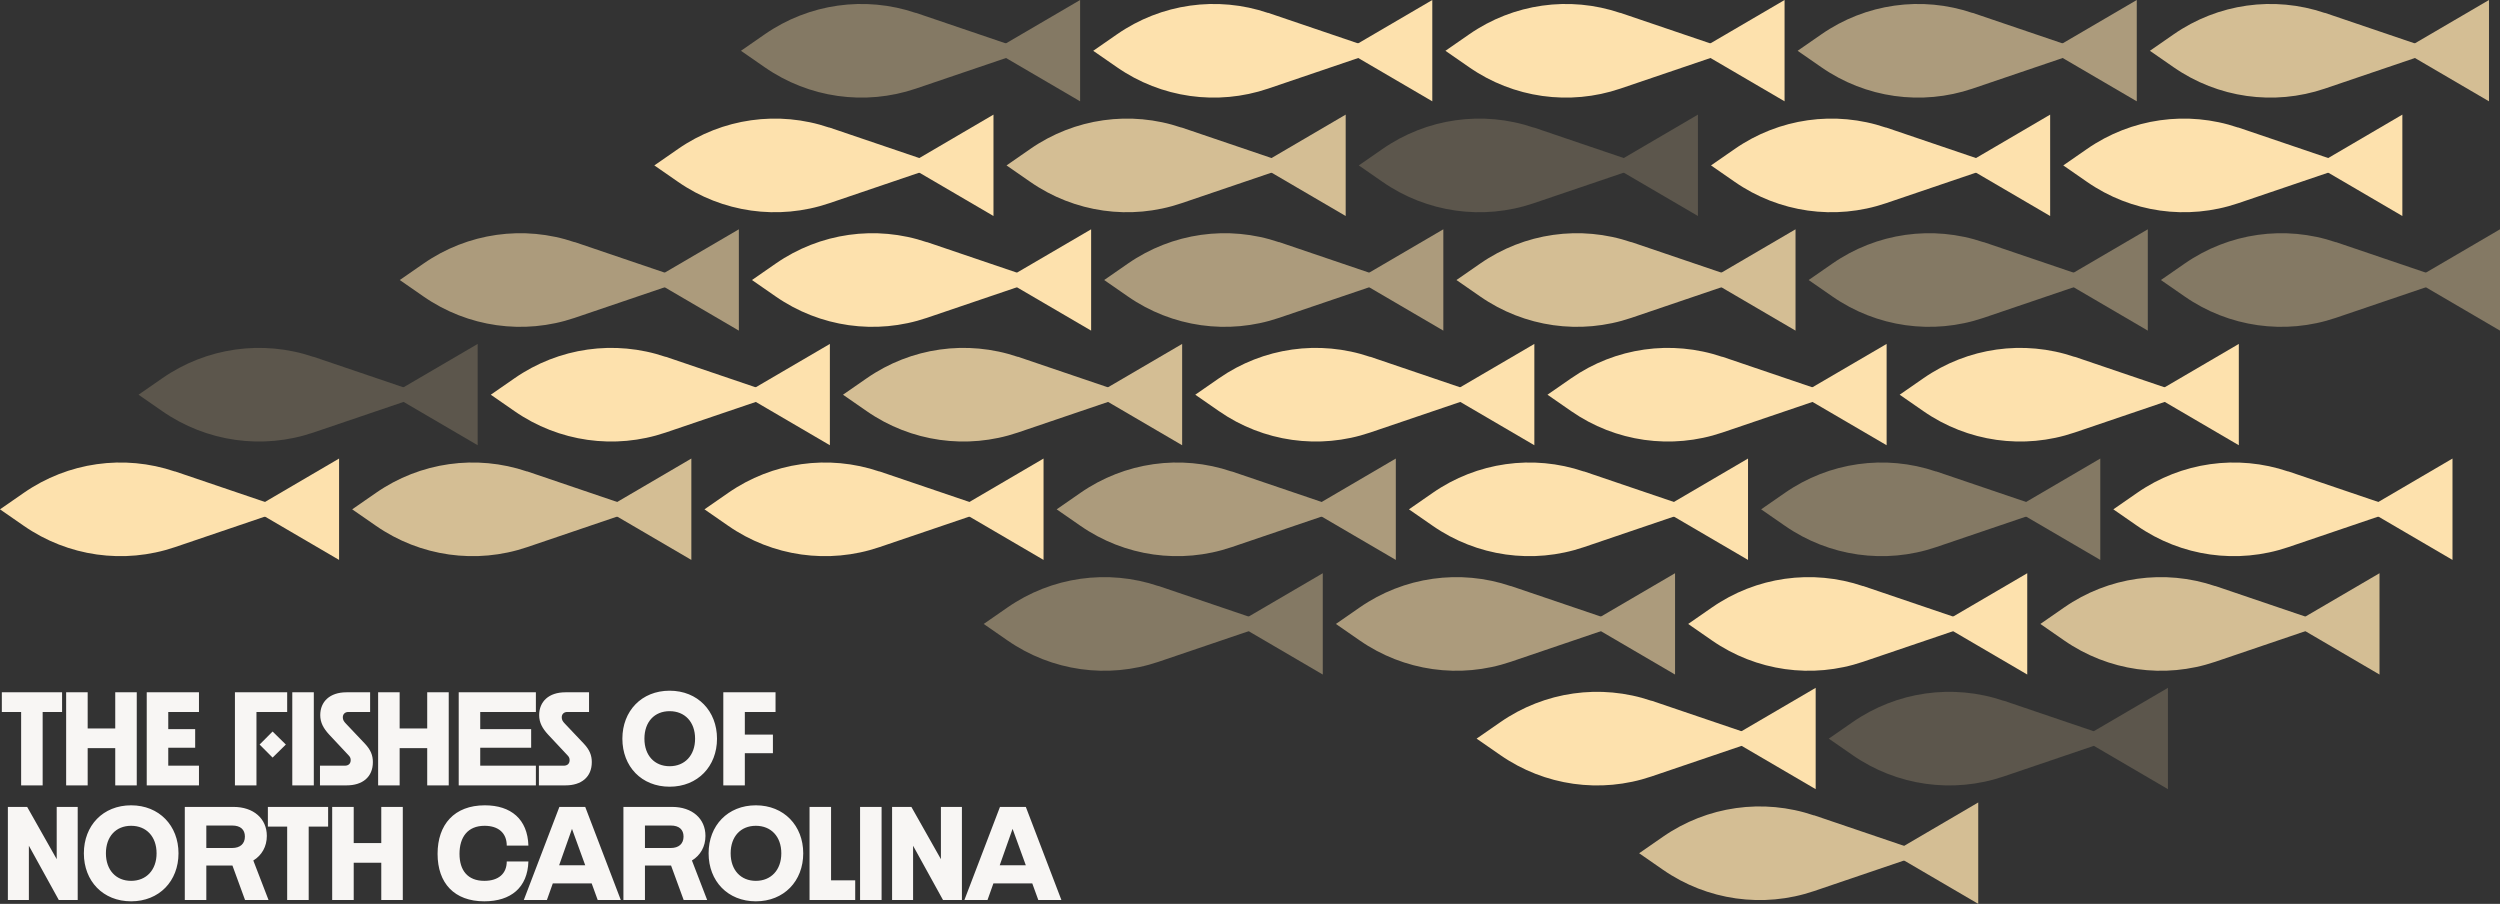 <svg width="260" height="94" viewBox="0 0 260 94" fill="none" xmlns="http://www.w3.org/2000/svg">
<rect x="0" y="0" width="260" height="94" fill="#333333" stroke="none"/>
<g clip-path="url(#clip0_23_16944)">
<g opacity="0.4">
<path d="M95.248 1.334L106.85 5.276L95.248 9.217C89.952 11.014 84.13 10.192 79.523 6.99L77.06 5.283L79.523 3.575C84.13 0.373 89.952 -0.449 95.248 1.348V1.334Z" fill="#FDE1AD"/>
<path d="M103.322 5.269L112.331 10.537V0L103.322 5.269Z" fill="#FDE1AD"/>
</g>
<path d="M86.239 13.255L97.841 17.196L86.239 21.137C80.943 22.935 75.121 22.112 70.514 18.911L68.051 17.203L70.514 15.495C75.121 12.294 80.943 11.471 86.239 13.269V13.255Z" fill="#FDE1AD"/>
<path d="M94.313 17.196L103.322 22.465V11.92L94.313 17.196Z" fill="#FDE1AD"/>
<g opacity="0.8">
<path d="M122.868 13.255L134.47 17.196L122.868 21.137C117.572 22.935 111.75 22.112 107.143 18.911L104.68 17.203L107.143 15.495C111.75 12.294 117.572 11.471 122.868 13.269V13.255Z" fill="#FDE1AD"/>
<path d="M130.942 17.196L139.951 22.465V11.92L130.942 17.196Z" fill="#FDE1AD"/>
</g>
<g opacity="0.2">
<path d="M159.504 13.255L171.106 17.196L159.504 21.137C154.208 22.935 148.386 22.112 143.779 18.911L141.315 17.203L143.779 15.495C148.386 12.294 154.208 11.471 159.504 13.269V13.255Z" fill="#FDE1AD"/>
<path d="M167.571 17.196L176.586 22.465V11.92L167.571 17.196Z" fill="#FDE1AD"/>
</g>
<path d="M196.133 13.255L207.736 17.196L196.133 21.137C190.837 22.935 185.016 22.112 180.409 18.911L177.945 17.203L180.409 15.495C185.016 12.294 190.837 11.471 196.133 13.269V13.255Z" fill="#FDE1AD"/>
<path d="M204.207 17.196L213.216 22.465V11.92L204.207 17.196Z" fill="#FDE1AD"/>
<path d="M232.769 13.255L244.371 17.196L232.769 21.137C227.473 22.935 221.651 22.112 217.044 18.911L214.581 17.203L217.044 15.495C221.651 12.294 227.473 11.471 232.769 13.269V13.255Z" fill="#FDE1AD"/>
<path d="M240.836 17.196L249.845 22.465V11.92L240.836 17.196Z" fill="#FDE1AD"/>
<path d="M96.394 25.175L107.997 29.116L96.394 33.057C91.098 34.855 85.277 34.032 80.67 30.831L78.206 29.123L80.67 27.415C85.277 24.214 91.098 23.391 96.394 25.189V25.175Z" fill="#FDE1AD"/>
<path d="M104.461 29.116L113.477 34.385V23.847L104.461 29.116Z" fill="#FDE1AD"/>
<g opacity="0.6">
<path d="M133.023 25.175L144.626 29.116L133.023 33.057C127.727 34.855 121.906 34.032 117.299 30.831L114.835 29.123L117.299 27.415C121.906 24.214 127.727 23.391 133.023 25.189V25.175Z" fill="#FDE1AD"/>
<path d="M141.097 29.116L150.106 34.385V23.847L141.097 29.116Z" fill="#FDE1AD"/>
</g>
<g opacity="0.8">
<path d="M169.66 25.175L181.262 29.116L169.66 33.057C164.363 34.855 158.542 34.032 153.935 30.831L151.471 29.123L153.935 27.415C158.542 24.214 164.363 23.391 169.66 25.189V25.175Z" fill="#FDE1AD"/>
<path d="M177.727 29.116L186.735 34.385V23.847L177.727 29.116Z" fill="#FDE1AD"/>
</g>
<g opacity="0.4">
<path d="M206.289 25.175L217.891 29.116L206.289 33.057C200.992 34.855 195.171 34.032 190.564 30.831L188.1 29.123L190.564 27.415C195.171 24.214 200.992 23.391 206.289 25.189V25.175Z" fill="#FDE1AD"/>
<path d="M214.362 29.116L223.371 34.385V23.847L214.362 29.116Z" fill="#FDE1AD"/>
</g>
<g opacity="0.4">
<path d="M242.924 25.175L254.526 29.116L242.924 33.057C237.628 34.855 231.807 34.032 227.2 30.831L224.736 29.123L227.2 27.415C231.807 24.214 237.628 23.391 242.924 25.189V25.175Z" fill="#FDE1AD"/>
<path d="M250.991 29.116L260 34.385V23.847L250.991 29.116Z" fill="#FDE1AD"/>
</g>
<g opacity="0.6">
<path d="M59.765 25.175L71.368 29.116L59.765 33.057C54.469 34.855 48.648 34.032 44.041 30.831L41.577 29.123L44.041 27.415C48.648 24.214 54.469 23.391 59.765 25.189V25.175Z" fill="#FDE1AD"/>
<path d="M67.832 29.116L76.841 34.385V23.847L67.832 29.116Z" fill="#FDE1AD"/>
</g>
<path d="M69.231 37.102L80.834 41.043L69.231 44.984C63.935 46.782 58.114 45.959 53.507 42.758L51.043 41.05L53.507 39.342C58.114 36.141 63.935 35.318 69.231 37.116V37.102Z" fill="#FDE1AD"/>
<path d="M77.298 41.036L86.307 46.305V35.768L77.298 41.036Z" fill="#FDE1AD"/>
<g opacity="0.8">
<path d="M105.86 37.102L117.463 41.043L105.86 44.984C100.564 46.782 94.743 45.959 90.136 42.758L87.672 41.05L90.136 39.342C94.743 36.141 100.564 35.318 105.86 37.116V37.102Z" fill="#FDE1AD"/>
<path d="M113.934 41.036L122.943 46.305V35.768L113.934 41.036Z" fill="#FDE1AD"/>
</g>
<path d="M142.496 37.102L154.098 41.043L142.496 44.984C137.2 46.782 131.378 45.959 126.772 42.758L124.308 41.05L126.772 39.342C131.378 36.141 137.2 35.318 142.496 37.116V37.102Z" fill="#FDE1AD"/>
<path d="M150.563 41.036L159.572 46.305V35.768L150.563 41.036Z" fill="#FDE1AD"/>
<path d="M179.125 37.102L190.727 41.043L179.125 44.984C173.829 46.782 168.007 45.959 163.401 42.758L160.937 41.05L163.401 39.342C168.007 36.141 173.829 35.318 179.125 37.116V37.102Z" fill="#FDE1AD"/>
<path d="M187.192 41.036L196.208 46.305V35.768L187.192 41.036Z" fill="#FDE1AD"/>
<path d="M215.755 37.102L227.357 41.043L215.755 44.984C210.459 46.782 204.637 45.959 200.03 42.758L197.566 41.05L200.03 39.342C204.637 36.141 210.459 35.318 215.755 37.116V37.102Z" fill="#FDE1AD"/>
<path d="M223.829 41.036L232.837 46.305V35.768L223.829 41.036Z" fill="#FDE1AD"/>
<g opacity="0.2">
<path d="M32.596 37.102L44.198 41.043L32.596 44.984C27.3 46.782 21.478 45.959 16.871 42.758L14.408 41.05L16.871 39.342C21.478 36.141 27.3 35.318 32.596 37.116V37.102Z" fill="#FDE1AD"/>
<path d="M40.67 41.036L49.678 46.305V35.768L40.67 41.036Z" fill="#FDE1AD"/>
</g>
<path d="M91.453 49.022L103.055 52.964L91.453 56.905C86.157 58.703 80.335 57.88 75.728 54.678L73.265 52.971L75.728 51.263C80.335 48.061 86.157 47.239 91.453 49.036V49.022Z" fill="#FDE1AD"/>
<path d="M99.52 52.964L108.529 58.232V47.688L99.52 52.964Z" fill="#FDE1AD"/>
<g opacity="0.6">
<path d="M128.082 49.022L139.684 52.964L128.082 56.905C122.786 58.703 116.964 57.88 112.357 54.678L109.894 52.971L112.357 51.263C116.964 48.061 122.786 47.239 128.082 49.036V49.022Z" fill="#FDE1AD"/>
<path d="M136.156 52.964L145.165 58.232V47.688L136.156 52.964Z" fill="#FDE1AD"/>
</g>
<path d="M164.718 49.022L176.321 52.964L164.718 56.905C159.422 58.703 153.601 57.88 148.994 54.678L146.53 52.971L148.994 51.263C153.601 48.061 159.422 47.239 164.718 49.036V49.022Z" fill="#FDE1AD"/>
<path d="M172.785 52.964L181.794 58.232V47.688L172.785 52.964Z" fill="#FDE1AD"/>
<g opacity="0.4">
<path d="M201.347 49.022L212.949 52.964L201.347 56.905C196.051 58.703 190.23 57.88 185.623 54.678L183.159 52.971L185.623 51.263C190.23 48.061 196.051 47.239 201.347 49.036V49.022Z" fill="#FDE1AD"/>
<path d="M209.414 52.964L218.43 58.232V47.688L209.414 52.964Z" fill="#FDE1AD"/>
</g>
<path d="M237.976 49.022L249.578 52.964L237.976 56.905C232.68 58.703 226.859 57.88 222.252 54.678L219.788 52.971L222.252 51.263C226.859 48.061 232.68 47.239 237.976 49.036V49.022Z" fill="#FDE1AD"/>
<path d="M246.05 52.964L255.059 58.232V47.688L246.05 52.964Z" fill="#FDE1AD"/>
<path d="M18.188 49.022L29.791 52.964L18.188 56.905C12.892 58.703 7.071 57.88 2.464 54.678L0 52.971L2.464 51.263C7.071 48.061 12.892 47.239 18.188 49.036V49.022Z" fill="#FDE1AD"/>
<path d="M26.255 52.964L35.264 58.232V47.688L26.255 52.964Z" fill="#FDE1AD"/>
<g opacity="0.8">
<path d="M54.817 49.022L66.419 52.964L54.817 56.905C49.521 58.703 43.7 57.88 39.093 54.678L36.629 52.971L39.093 51.263C43.7 48.061 49.521 47.239 54.817 49.036V49.022Z" fill="#FDE1AD"/>
<path d="M62.891 52.964L71.9 58.232V47.688L62.891 52.964Z" fill="#FDE1AD"/>
</g>
<g opacity="0.4">
<path d="M120.493 60.943L132.095 64.884L120.493 68.825C115.197 70.623 109.376 69.8 104.769 66.599L102.305 64.891L104.769 63.183C109.376 59.981 115.197 59.159 120.493 60.956V60.943Z" fill="#FDE1AD"/>
<path d="M128.56 64.884L137.569 70.153V59.615L128.56 64.884Z" fill="#FDE1AD"/>
</g>
<g opacity="0.6">
<path d="M157.122 60.943L168.724 64.884L157.122 68.825C151.826 70.623 146.005 69.8 141.398 66.599L138.934 64.891L141.398 63.183C146.005 59.981 151.826 59.159 157.122 60.956V60.943Z" fill="#FDE1AD"/>
<path d="M165.196 64.884L174.205 70.153V59.615L165.196 64.884Z" fill="#FDE1AD"/>
</g>
<path d="M193.758 60.943L205.36 64.884L193.758 68.825C188.462 70.623 182.64 69.8 178.033 66.599L175.57 64.891L178.033 63.183C182.64 59.981 188.462 59.159 193.758 60.956V60.943Z" fill="#FDE1AD"/>
<path d="M201.825 64.884L210.834 70.153V59.615L201.825 64.884Z" fill="#FDE1AD"/>
<g opacity="0.8">
<path d="M230.387 60.943L241.989 64.884L230.387 68.825C225.091 70.623 219.269 69.8 214.662 66.599L212.199 64.891L214.662 63.183C219.269 59.981 225.091 59.159 230.387 60.956V60.943Z" fill="#FDE1AD"/>
<path d="M238.461 64.884L247.469 70.153V59.615L238.461 64.884Z" fill="#FDE1AD"/>
</g>
<path d="M171.754 72.87L183.357 76.811L171.754 80.752C166.458 82.55 160.637 81.727 156.03 78.526L153.566 76.818L156.03 75.11C160.637 71.909 166.458 71.086 171.754 72.884V72.87Z" fill="#FDE1AD"/>
<path d="M179.821 76.804L188.83 82.073V71.535L179.821 76.804Z" fill="#FDE1AD"/>
<g opacity="0.2">
<path d="M208.383 72.87L219.986 76.811L208.383 80.752C203.087 82.55 197.266 81.727 192.659 78.526L190.195 76.818L192.659 75.11C197.266 71.909 203.087 71.086 208.383 72.884V72.87Z" fill="#FDE1AD"/>
<path d="M216.457 76.804L225.466 82.073V71.535L216.457 76.804Z" fill="#FDE1AD"/>
</g>
<g opacity="0.8">
<path d="M188.66 84.79L200.262 88.731L188.66 92.672C183.364 94.47 177.542 93.647 172.935 90.446L170.472 88.738L172.935 87.03C177.542 83.829 183.364 83.006 188.66 84.804V84.79Z" fill="#FDE1AD"/>
<path d="M196.727 88.731L205.736 94V83.456L196.727 88.731Z" fill="#FDE1AD"/>
</g>
<path d="M131.884 1.334L143.486 5.276L131.884 9.217C126.587 11.014 120.766 10.192 116.159 6.99L113.695 5.283L116.159 3.575C120.766 0.373 126.587 -0.449 131.884 1.348V1.334Z" fill="#FDE1AD"/>
<path d="M139.951 5.269L148.959 10.537V0L139.951 5.269Z" fill="#FDE1AD"/>
<path d="M168.513 1.334L180.115 5.276L168.513 9.217C163.216 11.014 157.395 10.192 152.788 6.99L150.324 5.283L152.788 3.575C157.395 0.373 163.216 -0.449 168.513 1.348V1.334Z" fill="#FDE1AD"/>
<path d="M176.586 5.269L185.595 10.537V0L176.586 5.269Z" fill="#FDE1AD"/>
<g opacity="0.6">
<path d="M205.142 1.334L216.744 5.276L205.142 9.217C199.845 11.014 194.024 10.192 189.417 6.99L186.953 5.283L189.417 3.575C194.024 0.373 199.845 -0.449 205.142 1.348V1.334Z" fill="#FDE1AD"/>
<path d="M213.215 5.269L222.224 10.537V0L213.215 5.269Z" fill="#FDE1AD"/>
</g>
<g opacity="0.8">
<path d="M241.778 1.334L253.38 5.276L241.778 9.217C236.482 11.014 230.66 10.192 226.053 6.99L223.59 5.283L226.053 3.575C230.66 0.373 236.482 -0.449 241.778 1.348V1.334Z" fill="#FDE1AD"/>
<path d="M249.845 5.269L258.854 10.537V0L249.845 5.269Z" fill="#FDE1AD"/>
</g>
<path d="M2.198 74.045H0.191V71.999H6.456V74.045H4.436V81.679H2.198V74.045ZM9.118 77.807H11.985V81.679H14.223V71.999H11.985V75.76H9.118V71.999H6.879V81.679H9.118V77.807ZM20.693 79.632H17.499V77.765H20.297V75.829H17.499V74.045H20.693V71.999H15.26V81.679H20.693V79.632ZM28.351 78.789L29.729 77.433L28.351 76.078L26.999 77.433L28.351 78.789ZM26.672 74.045H29.866V71.999H24.433V81.679H26.672V74.045ZM32.636 71.999H30.398V81.679H32.636V71.999ZM38.779 79.259C38.779 78.567 38.56 77.987 37.946 77.337L35.967 75.248C35.749 75.027 35.653 74.847 35.653 74.599C35.653 74.267 35.885 74.045 36.226 74.045H38.492V71.999H36.035C34.302 71.999 33.305 72.967 33.305 74.377C33.305 75.152 33.647 75.76 34.233 76.396L36.24 78.54C36.404 78.706 36.472 78.844 36.472 79.051C36.472 79.425 36.24 79.632 35.858 79.632H33.278V81.679H36.049C37.687 81.679 38.779 80.821 38.779 79.259ZM46.668 81.679V71.999H44.43V75.76H41.563V71.999H39.325V81.679H41.563V77.807H44.43V81.679H46.668ZM55.732 79.632H49.944V77.765H55.24V75.829H49.944V74.045H55.732V71.999H47.706V81.679H55.732V79.632ZM61.547 79.259C61.547 78.567 61.328 77.987 60.714 77.337L58.735 75.248C58.516 75.027 58.421 74.847 58.421 74.599C58.421 74.267 58.653 74.045 58.994 74.045H61.26V71.999H58.803C57.069 71.999 56.073 72.967 56.073 74.377C56.073 75.152 56.414 75.76 57.001 76.396L59.008 78.54C59.172 78.706 59.24 78.844 59.24 79.051C59.24 79.425 59.008 79.632 58.626 79.632H56.046V81.679H58.817C60.455 81.679 61.547 80.821 61.547 79.259ZM64.727 76.825C64.727 73.948 66.72 71.833 69.641 71.833C72.562 71.833 74.569 73.948 74.569 76.825C74.569 79.701 72.562 81.817 69.641 81.817C66.72 81.817 64.727 79.715 64.727 76.825ZM67.02 76.825C67.02 78.567 68.071 79.687 69.641 79.687C71.211 79.687 72.289 78.567 72.289 76.825C72.289 75.082 71.224 73.962 69.641 73.962C68.058 73.962 67.02 75.082 67.02 76.825ZM77.462 78.332H80.383V76.396H77.462V74.045H80.656V71.999H75.224V81.679H77.462V78.332ZM5.897 89.354L2.825 83.919H0.819V93.599H3.003V87.957L6.115 93.599H8.081V83.919H5.897V89.354ZM18.564 88.745C18.564 91.635 16.557 93.737 13.636 93.737C10.715 93.737 8.722 91.635 8.722 88.745C8.722 85.855 10.715 83.753 13.636 83.753C16.557 83.753 18.564 85.869 18.564 88.745ZM16.284 88.745C16.284 87.003 15.219 85.883 13.636 85.883C12.053 85.883 11.015 87.003 11.015 88.745C11.015 90.488 12.066 91.608 13.636 91.608C15.206 91.608 16.284 90.488 16.284 88.745ZM26.344 89.492L27.927 93.599H25.484L24.174 90.017H21.457V93.599H19.219V83.919H24.283C26.371 83.919 27.75 85.136 27.75 86.934C27.75 88.04 27.231 88.953 26.344 89.492ZM25.47 87.003C25.47 86.284 25.02 85.855 24.146 85.855H21.457V88.192H24.146C24.979 88.192 25.47 87.749 25.47 87.003ZM27.859 85.966H29.866V93.599H32.104V85.966H34.124V83.919H27.859V85.966ZM39.653 87.68H36.786V83.919H34.547V93.599H36.786V89.727H39.653V93.599H41.891V83.919H39.653V87.68ZM52.702 89.589C52.702 90.861 51.842 91.608 50.367 91.608C48.648 91.608 47.788 90.529 47.788 88.8C47.788 87.072 48.634 85.883 50.395 85.883C51.814 85.883 52.702 86.616 52.702 87.943H54.954C54.872 85.191 53.138 83.753 50.422 83.753C47.255 83.753 45.508 85.744 45.508 88.8C45.508 91.857 47.255 93.737 50.367 93.737C53.125 93.737 54.872 92.313 54.954 89.589H52.702ZM60.864 83.919L64.563 93.599H62.161L61.533 91.87H57.493L56.878 93.599H54.476L58.175 83.919H60.864ZM60.864 89.99L59.486 86.201L58.148 89.99H60.864ZM71.961 89.492L73.545 93.599H71.101L69.791 90.017H67.075V93.599H64.836V83.919H69.9C71.989 83.919 73.367 85.136 73.367 86.934C73.367 88.04 72.849 88.953 71.961 89.492ZM71.088 87.003C71.088 86.284 70.637 85.855 69.764 85.855H67.075V88.192H69.764C70.596 88.192 71.088 87.749 71.088 87.003ZM83.536 88.745C83.536 91.635 81.53 93.737 78.609 93.737C75.688 93.737 73.695 91.635 73.695 88.745C73.695 85.855 75.688 83.753 78.609 83.753C81.53 83.753 83.536 85.869 83.536 88.745ZM81.257 88.745C81.257 87.003 80.192 85.883 78.609 85.883C77.025 85.883 75.988 87.003 75.988 88.745C75.988 90.488 77.039 91.608 78.609 91.608C80.178 91.608 81.257 90.488 81.257 88.745ZM86.43 83.919H84.192V93.599H88.942V91.552H86.43V83.919ZM89.447 93.599H91.685V83.919H89.447V93.599ZM97.855 89.354L94.784 83.919H92.777V93.599H94.961V87.957L98.073 93.599H100.039V83.919H97.855V89.354ZM110.385 93.599H107.983L107.355 91.87H103.315L102.701 93.599H100.298L103.997 83.919H106.686L110.385 93.599ZM106.686 89.99L105.308 86.201L103.97 89.99H106.686Z" fill="#F8F6F4"/>
</g>
<defs>
<clipPath id="clip0_23_16944">
<rect width="260" height="94" fill="white"/>
</clipPath>
</defs>
</svg>
